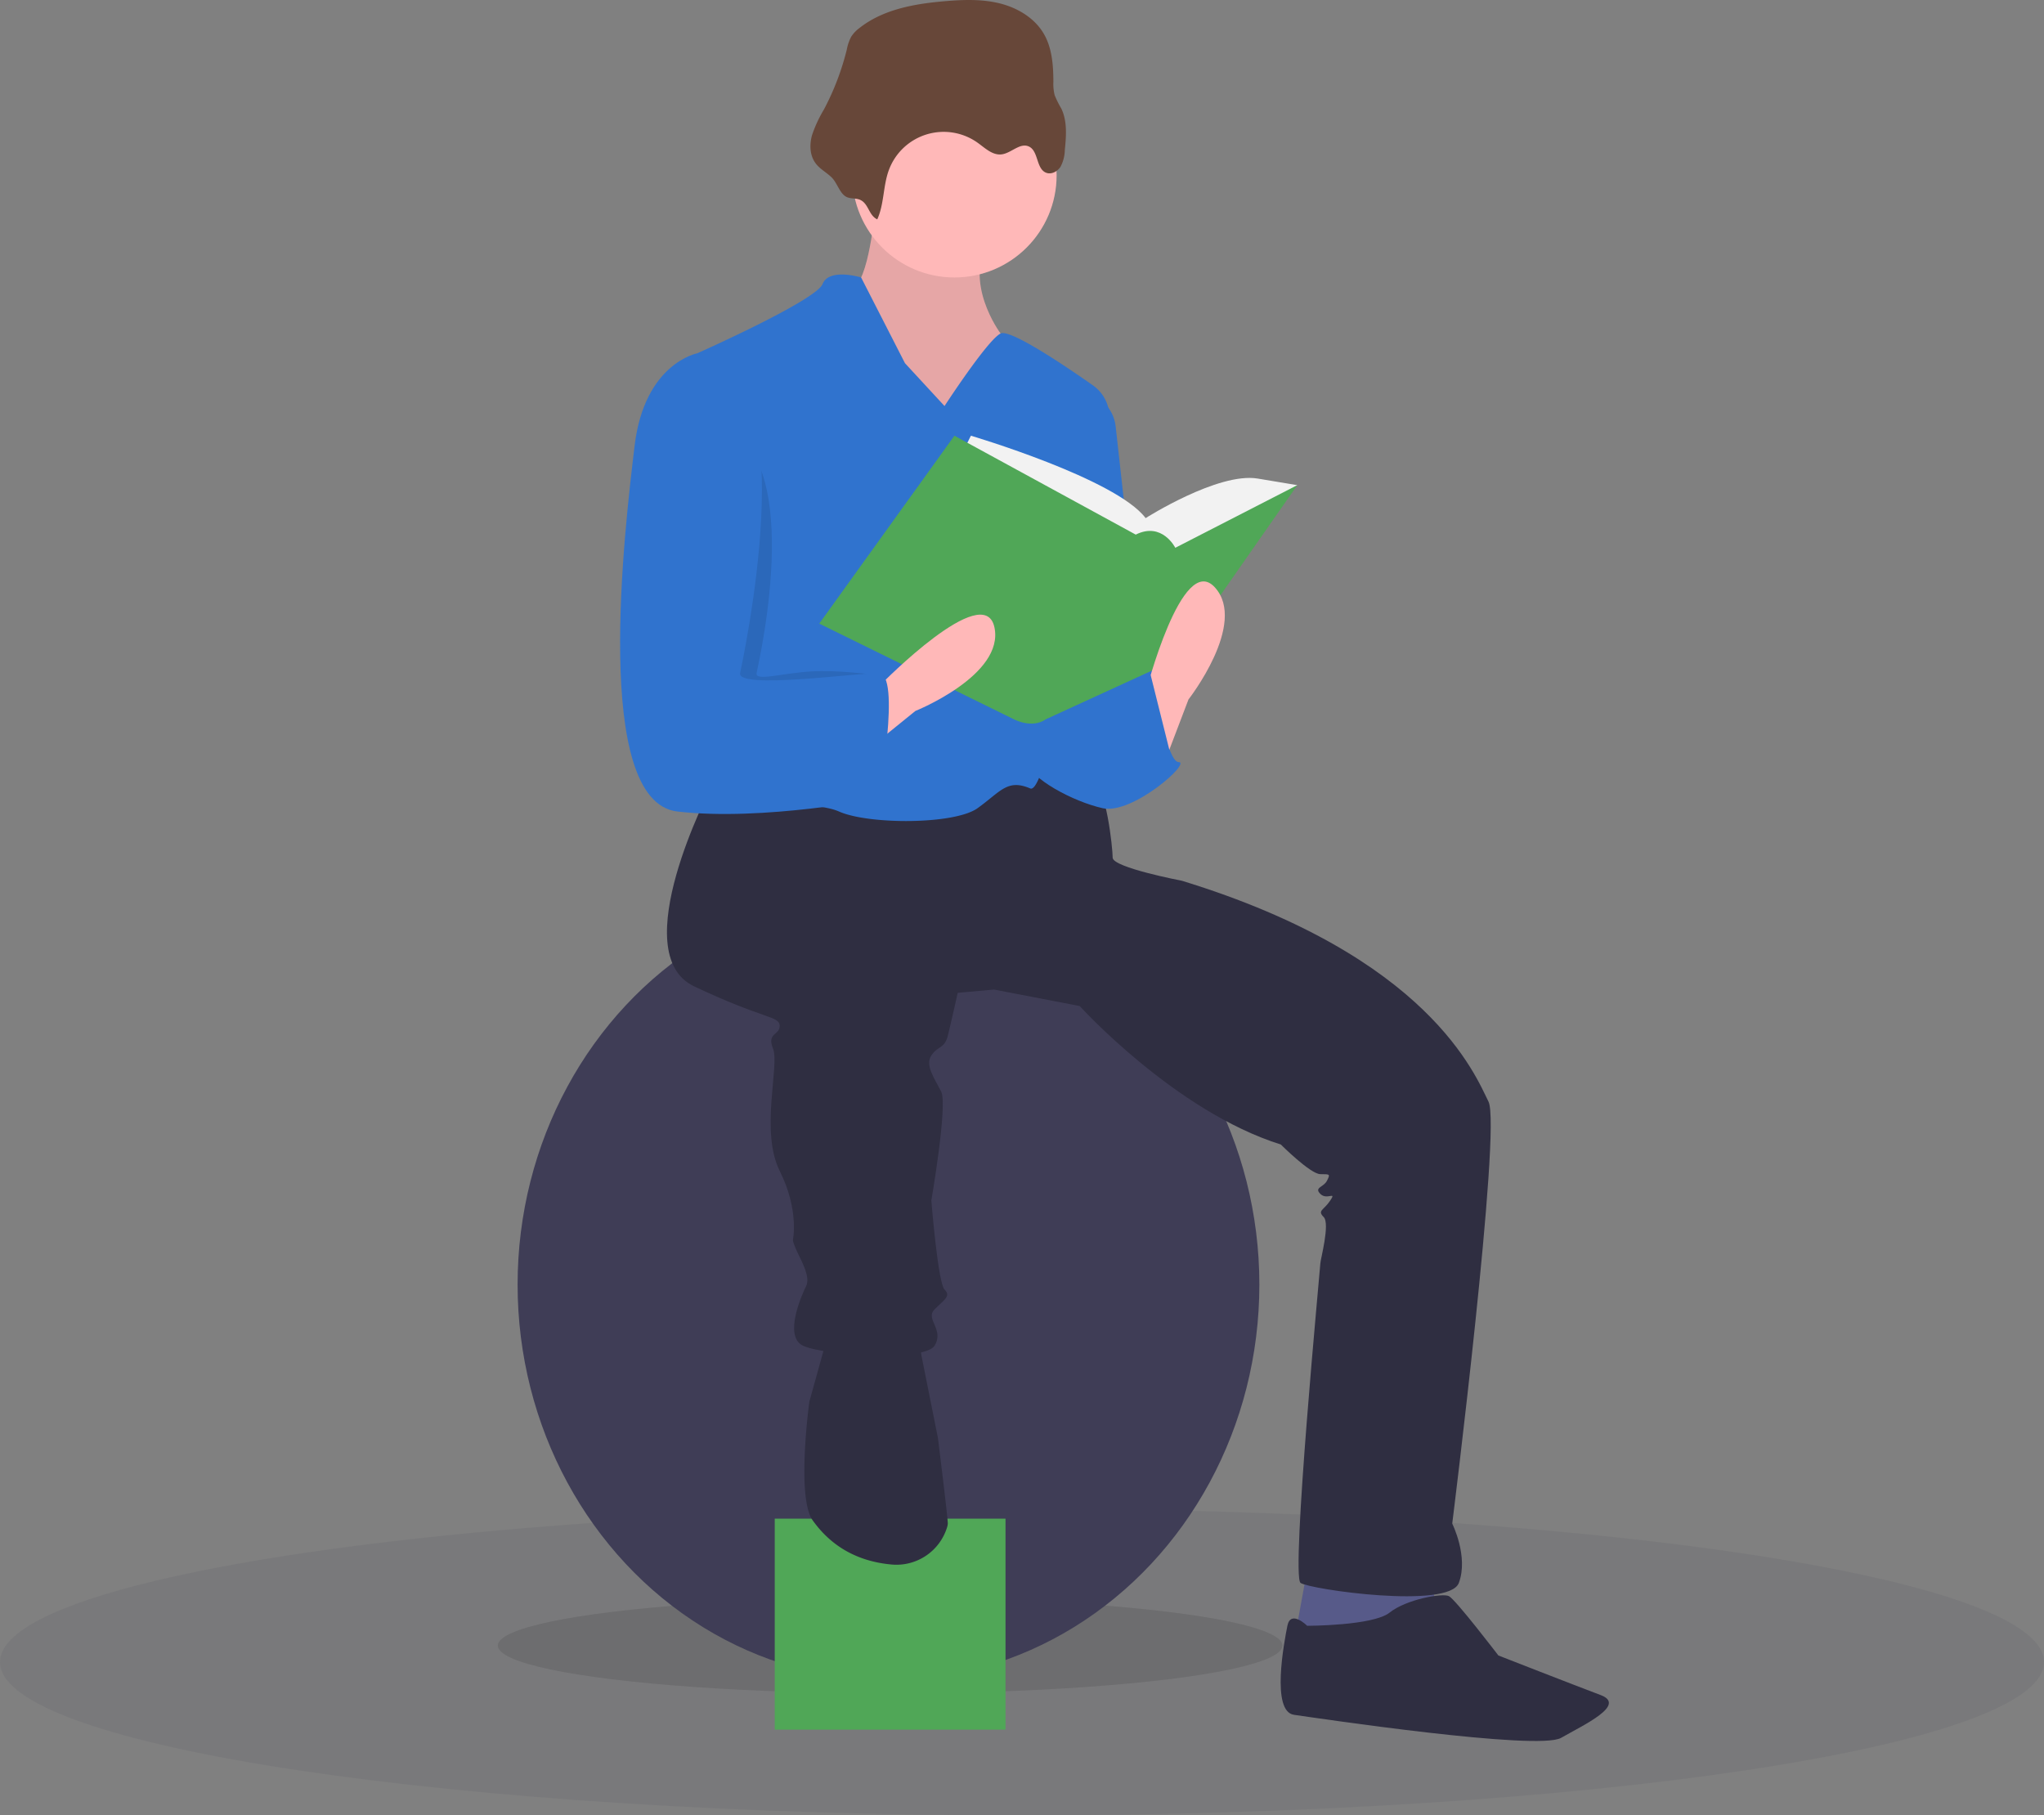 <svg xmlns="http://www.w3.org/2000/svg" width="620" height="550.668" viewBox="0 0 620 550.668">
  <rect x="0" y="0" width="620" height="550.668" fill="#808080" stroke="none"/>
  <g id="undraw_mathematics_4otb" transform="translate(0 -131.446)">
    <path id="Path_575" data-name="Path 575" d="M538.382,303.557s-2,23-7,24,11,41,11,41h24l19-5-9-22s-12-16-3-29S538.382,303.557,538.382,303.557Z" transform="translate(-272.882 -108.943)" fill="#ffb8b8"/>
    <path id="Path_576" data-name="Path 576" d="M538.382,303.557s-2,23-7,24,11,41,11,41h24l19-5-9-22s-12-16-3-29S538.382,303.557,538.382,303.557Z" transform="translate(-272.882 -108.943)" opacity="0.1"/>
    <path id="Path_573" data-name="Path 573" d="M892.882,744.557c0,25.68-138.79,46.5-310,46.5s-310-20.82-310-46.5c0-18.18,69.57-33.93,170.96-41.57,41.81-3.16,89.05-4.93,139.04-4.93,20.55,0,40.63.3,60.05.87C785.4,703.127,892.882,721.957,892.882,744.557Z" transform="translate(-272.882 -108.943)" fill="#3f3d56" opacity="0.1"/>
    <ellipse id="Ellipse_159" data-name="Ellipse 159" cx="119" cy="14.5" rx="119" ry="14.5" transform="translate(151 616.114)" opacity="0.1"/>
    <ellipse id="Ellipse_160" data-name="Ellipse 160" cx="112.5" cy="120" rx="112.5" ry="120" transform="translate(157 401.114)" fill="#3f3d56"/>
    <rect id="Rectangle_360" data-name="Rectangle 360" width="70" height="64" transform="translate(235 592.114)" fill="#50a757"/>
    <path id="Path_574" data-name="Path 574" d="M396.5,607.614l-4,22,26,4,17-10-1-16Z" fill="#575a89"/>
    <path id="Path_577" data-name="Path 577" d="M488.382,479.557s-26,50-5,60,26,9,26,12-4,2-2,7-4,25,2,37,4,21,4,21,0,1,2,5,3,7,2,9-7,15-1,18,37,5,40,0-3-8,0-11,5-4,3-6-4-27-4-27,5-29,3-33-5-8-3-11,4-2,5-6,3-13,3-13l11-1,26,5s29,32,61,42c0,0,9,9,12,9s3,0,2,2-4,2-2,4,5-1,3,2-4,3-2,5-1,13-1,14-9,95-6,97,45,8,48,0-2-18-2-18,15-120,11-128-18-44-93-67c0,0-21-4-21-7s-2-22-6-23-27-2-27-2l-29,9-40-7Z" transform="translate(-272.882 -108.943)" fill="#2f2e41"/>
    <path id="Path_578" data-name="Path 578" d="M523.382,647.557l-5,18s-4,29,1,36c3.927,5.5,10.94,12.231,23.945,13.412A16.071,16.071,0,0,0,560.1,703.851a5.007,5.007,0,0,0,.277-1.294c0-2-3-26-3-26l-5-25-1-7Z" transform="translate(-272.882 -108.943)" fill="#2f2e41"/>
    <path id="Path_579" data-name="Path 579" d="M669.382,733.557s-5-5-6,0-5,26,2,27,74,11,81,7,20-10,12-13-31-12-31-12-13-17-15-18-13,1-18,5S669.382,733.557,669.382,733.557Z" transform="translate(-272.882 -108.943)" fill="#2f2e41"/>
    <circle id="Ellipse_161" data-name="Ellipse 161" cx="31" cy="31" r="31" transform="translate(258.5 153.614)" fill="#ffb8b8"/>
    <path id="Path_580" data-name="Path 580" d="M559.382,363.557l-12-13-13.3-26s-9.7-3-11.7,2-38,21-38,21,9,84,5,92-11,40-5,43,34,0,43,4,35,4,42-1,9-9,16-6c5.959,2.554,19.891-84.761,23.9-110.781a11.844,11.844,0,0,0-4.908-11.51c-8.973-6.294-25.133-17.14-27.994-15.709C572.382,343.557,559.382,363.557,559.382,363.557Z" transform="translate(-272.882 -108.943)" fill="#3073ce"/>
    <path id="Path_581" data-name="Path 581" d="M602.382,359.557h0a11.86,11.86,0,0,1,8.911,10.2l8.089,72.8s-20,43-30,14S602.382,359.557,602.382,359.557Z" transform="translate(-272.882 -108.943)" fill="#3073ce"/>
    <path id="Path_582" data-name="Path 582" d="M600.382,449.557l22-6s4,28,8,28-14,16-23,14-22-9-23-14,9-26,9-26Z" transform="translate(-272.882 -108.943)" fill="#3073ce"/>
    <path id="Path_583" data-name="Path 583" d="M538.98,306.93c2.108-4.648,1.742-10.07,3.485-14.867a17.727,17.727,0,0,1,26.953-8.381c2.242,1.6,4.489,3.844,7.226,3.539,2.947-.329,5.575-3.616,8.284-2.411,3,1.335,2.192,6.717,5.234,7.96,1.6.654,3.494-.353,4.417-1.816a11.225,11.225,0,0,0,1.286-4.976c.42-4.265.8-8.779-1.051-12.645a30.3,30.3,0,0,1-2.028-4.09,13.994,13.994,0,0,1-.386-4.034c-.017-5.013-.383-10.242-2.906-14.574-2.8-4.807-7.974-7.881-13.373-9.222s-11.055-1.136-16.6-.666c-9.163.776-18.719,2.439-25.939,8.135a10.146,10.146,0,0,0-2.493,2.62,13.523,13.523,0,0,0-1.328,3.841,79.449,79.449,0,0,1-6.968,18.277,39.656,39.656,0,0,0-3.6,7.765c-.766,2.754-.714,5.893.889,8.261,1.3,1.927,3.391,2.955,5.029,4.53,1.624,1.561,2.384,4.564,4.182,5.747,1.57,1.032,3.451.3,5.053,1.4C536.41,302.725,536.558,305.8,538.98,306.93Z" transform="translate(-272.882 -108.943)" fill="#674739"/>
    <path id="Path_584" data-name="Path 584" d="M564.382,378.557l3-6s44,13,53,25c0,0,22-14,34-12l12,2-37,33-47-4Z" transform="translate(-272.882 -108.943)" fill="#f2f2f2"/>
    <path id="Path_585" data-name="Path 585" d="M562.382,372.557l-41,57,59,29s5.516,3,9.758,0l39.242-18,37-53-37,19s-4-8-12-4Z" transform="translate(-272.882 -108.943)" fill="#50a757"/>
    <path id="Path_586" data-name="Path 586" d="M625.382,473.557l8-21s18-23,8-34-21,32-21,32Z" transform="translate(-272.882 -108.943)" fill="#ffb8b8"/>
    <path id="Path_587" data-name="Path 587" d="M533.079,470.206l17.456-14.152s27.11-10.865,23.979-25.4S540.294,447.8,540.294,447.8Z" transform="translate(-272.882 -108.943)" fill="#ffb8b8"/>
    <path id="Path_588" data-name="Path 588" d="M489.882,369.057h-1s-15.5-18.5-18.5,6.5-13,108,13,111,44.5-12.5,44.5-12.5,19-29,12-29c-3.387,0-12.6-1.521-21-1-8.963.556-17.016,3.081-16.5.5C503.382,439.557,517.882,376.057,489.882,369.057Z" transform="translate(-272.882 -108.943)" opacity="0.1"/>
    <path id="Path_589" data-name="Path 589" d="M488.382,349.557l-4-2s-16,3-19,28-13,108,13,111,61-4,61-4,7-38,0-38-43,5-42,0S516.382,356.557,488.382,349.557Z" transform="translate(-272.882 -108.943)" fill="#3073ce"/>
    <path id="Path_590" data-name="Path 590" d="M338,353.114l11.027-16.9,6.973,27.9-18,8Z" fill="#3073ce"/>
  </g>
</svg>
